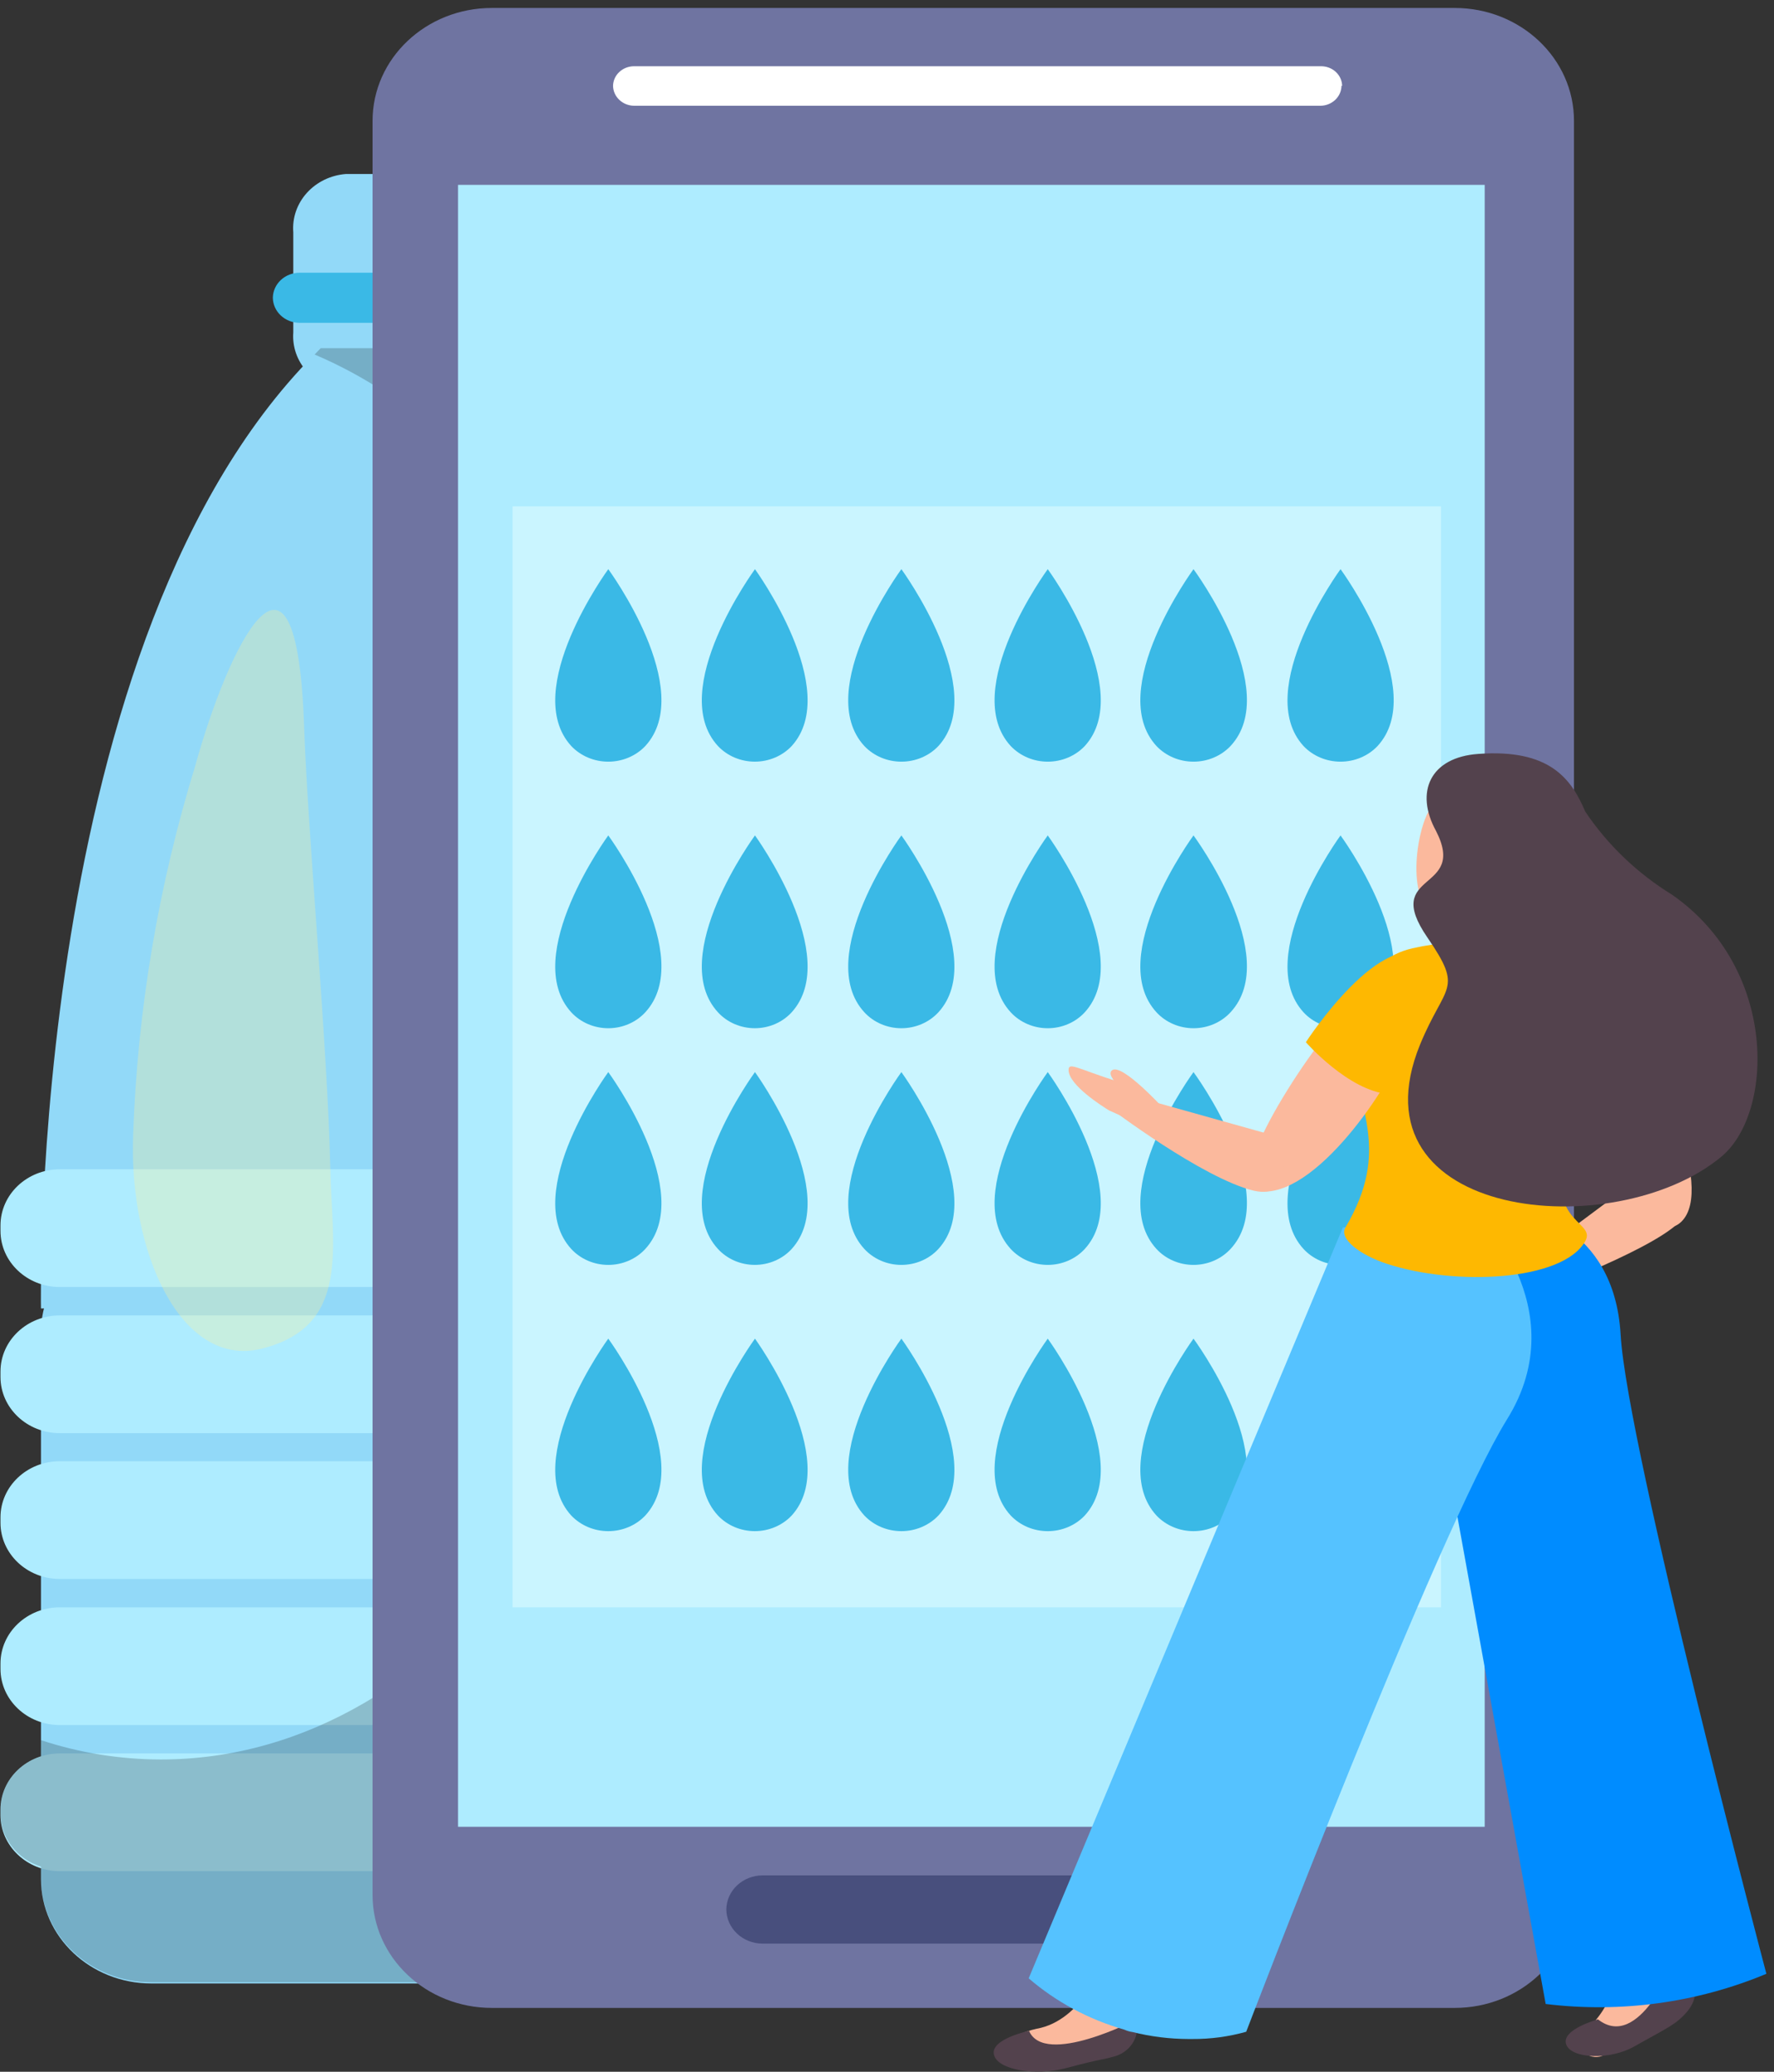 <svg width="209" height="244" viewBox="0 0 209 244" fill="none" xmlns="http://www.w3.org/2000/svg">
    <rect x="0" y="0" width="209" height="244" fill="#333333" stroke="none"/>
    <path
        d="M63.41 39.158C63.534 40.839 62.953 42.499 61.792 43.777C60.632 45.055 58.985 45.848 57.21 45.984H40.752C38.977 45.848 37.331 45.055 36.17 43.777C35.009 42.499 34.428 40.839 34.553 39.158V27.355C34.418 25.668 34.994 23.999 36.156 22.713C37.318 21.427 38.97 20.629 40.752 20.493H57.21C58.992 20.629 60.645 21.427 61.806 22.713C62.968 23.999 63.545 25.668 63.41 27.355V39.158Z"
        fill="#92D9F8" />
    <path
        d="M65.811 35.07C65.811 35.458 65.731 35.841 65.574 36.199C65.417 36.557 65.188 36.883 64.898 37.157C64.608 37.431 64.265 37.648 63.886 37.796C63.508 37.945 63.102 38.021 62.693 38.021H35.301C34.47 38.021 33.673 37.711 33.082 37.159C32.491 36.606 32.154 35.856 32.145 35.07C32.154 34.284 32.491 33.534 33.082 32.981C33.673 32.429 34.47 32.119 35.301 32.119H62.693C63.102 32.119 63.508 32.196 63.886 32.344C64.265 32.492 64.608 32.709 64.898 32.983C65.188 33.258 65.417 33.583 65.574 33.941C65.731 34.299 65.811 34.683 65.811 35.07Z"
        fill="#3AB9E6" />
    <path
        d="M81.105 144.646H17.829C10.649 144.646 4.828 150.153 4.828 156.947V221.299C4.828 228.093 10.649 233.6 17.829 233.6H81.105C88.285 233.6 94.106 228.093 94.106 221.299V156.947C94.106 150.153 88.285 144.646 81.105 144.646Z"
        fill="#92D9F8" />
    <path
        d="M4.828 154.104C4.828 154.104 3.212 74.606 37.781 41.008H49.918V154.104H4.828Z"
        fill="#92D9F8" />
    <path
        d="M94.068 154.104C94.068 154.104 95.721 74.606 61.115 41.008H48.978V154.104H94.068Z"
        fill="#92D9F8" />
    <path
        d="M90.912 137.713H7.046C3.186 137.713 0.057 140.674 0.057 144.326V144.966C0.057 148.618 3.186 151.579 7.046 151.579H90.912C94.772 151.579 97.901 148.618 97.901 144.966V144.326C97.901 140.674 94.772 137.713 90.912 137.713Z"
        fill="#AEECFF" />
    <path
        d="M90.912 154.921H7.046C3.186 154.921 0.057 157.882 0.057 161.534V162.174C0.057 165.826 3.186 168.787 7.046 168.787H90.912C94.772 168.787 97.901 165.826 97.901 162.174V161.534C97.901 157.882 94.772 154.921 90.912 154.921Z"
        fill="#AEECFF" />
    <path
        d="M90.912 172.093H7.046C3.186 172.093 0.057 175.053 0.057 178.706V179.346C0.057 182.998 3.186 185.959 7.046 185.959H90.912C94.772 185.959 97.901 182.998 97.901 179.346V178.706C97.901 175.053 94.772 172.093 90.912 172.093Z"
        fill="#AEECFF" />
    <path
        d="M90.912 189.301H7.046C3.186 189.301 0.057 192.262 0.057 195.914V196.554C0.057 200.206 3.186 203.167 7.046 203.167H90.912C94.772 203.167 97.901 200.206 97.901 196.554V195.914C97.901 192.262 94.772 189.301 90.912 189.301Z"
        fill="#AEECFF" />
    <path
        d="M90.912 206.509H7.046C3.186 206.509 0.057 209.47 0.057 213.122V213.762C0.057 217.414 3.186 220.375 7.046 220.375H90.912C94.772 220.375 97.901 217.414 97.901 213.762V213.122C97.901 209.47 94.772 206.509 90.912 206.509Z"
        fill="#AEECFF" />
    <g style="mix-blend-mode:overlay" opacity="0.2">
        <path
            d="M97.901 144.966V144.326C97.898 143.027 97.495 141.756 96.741 140.67C95.987 139.584 94.915 138.73 93.655 138.211C92.152 113.324 86.14 65.22 61.115 41.008H37.782L37.068 41.754C62.205 52.42 80.466 84.419 80.466 122.639C80.466 169.356 52.924 207.221 18.957 207.221C14.146 207.217 9.37 206.448 4.829 204.945V206.865C3.441 207.304 2.234 208.144 1.378 209.267C0.522 210.389 0.06 211.738 0.057 213.122V213.585C0.06 214.969 0.522 216.318 1.378 217.44C2.234 218.563 3.441 219.403 4.829 219.842V221.157C4.824 222.771 5.155 224.37 5.805 225.862C6.454 227.355 7.408 228.711 8.612 229.854C9.816 230.997 11.247 231.903 12.822 232.522C14.398 233.141 16.086 233.459 17.792 233.459H81.105C84.553 233.459 87.86 232.163 90.298 229.856C92.736 227.549 94.106 224.42 94.106 221.157V219.451C95.242 218.895 96.194 218.053 96.857 217.018C97.52 215.983 97.868 214.795 97.864 213.585V212.98C97.873 211.769 97.526 210.579 96.862 209.544C96.199 208.508 95.245 207.667 94.106 207.114V202.279C95.242 201.723 96.194 200.881 96.857 199.846C97.52 198.811 97.868 197.622 97.864 196.412V195.808C97.868 194.598 97.52 193.41 96.857 192.374C96.194 191.339 95.242 190.498 94.106 189.941V185.142C95.242 184.586 96.194 183.744 96.857 182.709C97.52 181.674 97.868 180.486 97.864 179.275V178.635C97.868 177.425 97.52 176.237 96.857 175.202C96.194 174.167 95.242 173.325 94.106 172.769V167.934C95.245 167.381 96.199 166.54 96.862 165.504C97.526 164.468 97.873 163.279 97.864 162.068V161.463C97.859 160.219 97.487 159 96.79 157.945C96.093 156.89 95.098 156.04 93.918 155.49C93.918 154.992 93.918 154.495 93.693 154.032H94.031C94.031 154.032 94.031 152.859 94.031 150.762C95.177 150.226 96.144 149.401 96.827 148.379C97.51 147.356 97.881 146.176 97.901 144.966Z"
            fill="black" />
    </g>
    <g style="mix-blend-mode:overlay" opacity="0.3">
        <g style="mix-blend-mode:overlay">
            <path
                d="M23.017 90.142C26.775 76.525 34.928 59.175 35.83 85.591C36.243 97.893 38.611 123.563 38.911 137.535C39.099 146.921 41.391 156.272 30.72 158.867C21.251 161.107 15.127 147.348 15.69 133.553C16.207 118.85 18.669 104.266 23.017 90.142Z"
                fill="#FEF098" />
        </g>
    </g>
    <path
        d="M171.383 0.938H57.946C50.184 0.938 43.893 6.892 43.893 14.236V223.183C43.893 230.527 50.184 236.481 57.946 236.481H171.383C179.145 236.481 185.436 230.527 185.436 223.183V14.236C185.436 6.892 179.145 0.938 171.383 0.938Z"
        fill="#6F74A1" />
    <path d="M174.918 21.773H53.965V215.148H174.918V21.773Z" fill="#AEECFF" />
    <path d="M169.769 59.638H60.389V189.301H169.769V59.638Z" fill="#CAF5FF" />
    <path
        d="M158.045 10.112C158.035 10.731 157.771 11.323 157.308 11.761C156.845 12.199 156.22 12.449 155.565 12.458H74.705C74.05 12.449 73.425 12.199 72.962 11.761C72.499 11.323 72.234 10.731 72.225 10.112C72.234 9.496 72.5 8.908 72.964 8.475C73.428 8.043 74.053 7.801 74.705 7.801H155.64C156.292 7.801 156.917 8.043 157.381 8.475C157.845 8.908 158.11 9.496 158.12 10.112H158.045Z"
        fill="white" />
    <path
        d="M71.663 67.033C71.663 67.033 61.255 81.254 67.304 87.867C67.854 88.445 68.526 88.908 69.277 89.225C70.028 89.541 70.841 89.705 71.663 89.705C72.485 89.705 73.298 89.541 74.049 89.225C74.799 88.908 75.472 88.445 76.021 87.867C82.108 81.254 71.663 67.033 71.663 67.033Z"
        fill="#3AB9E6" />
    <path
        d="M88.945 67.033C88.945 67.033 78.5 81.254 84.587 87.867C85.133 88.445 85.802 88.907 86.55 89.223C87.298 89.539 88.108 89.703 88.927 89.703C89.746 89.703 90.556 89.539 91.304 89.223C92.051 88.907 92.72 88.445 93.267 87.867C99.278 81.254 88.945 67.033 88.945 67.033Z"
        fill="#3AB9E6" />
    <path
        d="M106.194 67.033C106.194 67.033 95.748 81.254 101.835 87.867C102.385 88.445 103.057 88.908 103.808 89.225C104.559 89.541 105.371 89.705 106.194 89.705C107.016 89.705 107.829 89.541 108.579 89.225C109.33 88.908 110.003 88.445 110.552 87.867C116.602 81.254 106.194 67.033 106.194 67.033Z"
        fill="#3AB9E6" />
    <path
        d="M123.438 67.033C123.438 67.033 112.992 81.254 119.079 87.867C119.629 88.445 120.301 88.908 121.052 89.225C121.803 89.541 122.616 89.705 123.438 89.705C124.26 89.705 125.073 89.541 125.824 89.225C126.575 88.908 127.247 88.445 127.796 87.867C133.846 81.254 123.438 67.033 123.438 67.033Z"
        fill="#3AB9E6" />
    <path
        d="M140.61 67.033C140.61 67.033 130.164 81.254 136.251 87.867C136.801 88.445 137.473 88.908 138.224 89.225C138.975 89.541 139.787 89.705 140.61 89.705C141.432 89.705 142.245 89.541 142.995 89.225C143.746 88.908 144.419 88.445 144.968 87.867C151.13 81.254 140.61 67.033 140.61 67.033Z"
        fill="#3AB9E6" />
    <path
        d="M157.932 67.033C157.932 67.033 147.524 81.254 153.574 87.867C154.123 88.445 154.795 88.908 155.546 89.225C156.297 89.541 157.11 89.705 157.932 89.705C158.754 89.705 159.567 89.541 160.318 89.225C161.069 88.908 161.741 88.445 162.291 87.867C168.378 81.254 157.932 67.033 157.932 67.033Z"
        fill="#3AB9E6" />
    <path
        d="M71.663 98.391C71.663 98.391 61.255 112.612 67.304 119.225C67.847 119.814 68.517 120.285 69.269 120.608C70.021 120.932 70.837 121.099 71.663 121.099C72.488 121.099 73.305 120.932 74.056 120.608C74.808 120.285 75.478 119.814 76.021 119.225C82.108 112.612 71.663 98.391 71.663 98.391Z"
        fill="#3AB9E6" />
    <path
        d="M88.945 98.391C88.945 98.391 78.5 112.612 84.587 119.225C85.126 119.813 85.793 120.284 86.542 120.607C87.291 120.93 88.104 121.097 88.927 121.097C89.749 121.097 90.563 120.93 91.311 120.607C92.06 120.284 92.727 119.813 93.267 119.225C99.278 112.612 88.945 98.391 88.945 98.391Z"
        fill="#3AB9E6" />
    <path
        d="M106.194 98.391C106.194 98.391 95.748 112.612 101.835 119.225C102.378 119.814 103.048 120.285 103.8 120.608C104.552 120.932 105.368 121.099 106.194 121.099C107.019 121.099 107.836 120.932 108.587 120.608C109.339 120.285 110.009 119.814 110.552 119.225C116.602 112.612 106.194 98.391 106.194 98.391Z"
        fill="#3AB9E6" />
    <path
        d="M123.438 98.391C123.438 98.391 112.992 112.612 119.079 119.225C119.622 119.814 120.292 120.285 121.044 120.608C121.796 120.932 122.612 121.099 123.438 121.099C124.263 121.099 125.08 120.932 125.831 120.608C126.583 120.285 127.253 119.814 127.796 119.225C133.846 112.612 123.438 98.391 123.438 98.391Z"
        fill="#3AB9E6" />
    <path
        d="M140.61 98.391C140.61 98.391 130.164 112.612 136.251 119.225C136.794 119.814 137.464 120.285 138.216 120.608C138.968 120.932 139.784 121.099 140.61 121.099C141.435 121.099 142.252 120.932 143.003 120.608C143.755 120.285 144.425 119.814 144.968 119.225C151.13 112.612 140.61 98.391 140.61 98.391Z"
        fill="#3AB9E6" />
    <path
        d="M157.932 98.391C157.932 98.391 147.524 112.612 153.574 119.225C154.117 119.814 154.787 120.285 155.538 120.608C156.29 120.932 157.106 121.099 157.932 121.099C158.758 121.099 159.574 120.932 160.326 120.608C161.078 120.285 161.748 119.814 162.291 119.225C168.378 112.612 157.932 98.391 157.932 98.391Z"
        fill="#3AB9E6" />
    <path
        d="M71.663 126.265C71.663 126.265 61.255 140.486 67.304 147.099C67.847 147.688 68.517 148.159 69.269 148.482C70.021 148.806 70.837 148.973 71.663 148.973C72.488 148.973 73.305 148.806 74.056 148.482C74.808 148.159 75.478 147.688 76.021 147.099C82.108 140.486 71.663 126.265 71.663 126.265Z"
        fill="#3AB9E6" />
    <path
        d="M88.945 126.264C88.945 126.264 78.5 140.486 84.587 147.099C85.126 147.686 85.793 148.158 86.542 148.481C87.291 148.804 88.104 148.971 88.927 148.971C89.749 148.971 90.563 148.804 91.311 148.481C92.06 148.158 92.727 147.686 93.267 147.099C99.278 140.486 88.945 126.264 88.945 126.264Z"
        fill="#3AB9E6" />
    <path
        d="M106.194 126.265C106.194 126.265 95.748 140.486 101.835 147.099C102.378 147.688 103.048 148.159 103.8 148.482C104.552 148.806 105.368 148.973 106.194 148.973C107.019 148.973 107.836 148.806 108.587 148.482C109.339 148.159 110.009 147.688 110.552 147.099C116.602 140.486 106.194 126.265 106.194 126.265Z"
        fill="#3AB9E6" />
    <path
        d="M123.438 126.264C123.438 126.264 112.992 140.486 119.079 147.099C119.622 147.687 120.292 148.159 121.044 148.482C121.796 148.805 122.612 148.972 123.438 148.972C124.263 148.972 125.08 148.805 125.831 148.482C126.583 148.159 127.253 147.687 127.796 147.099C133.846 140.486 123.438 126.264 123.438 126.264Z"
        fill="#3AB9E6" />
    <path
        d="M140.61 126.265C140.61 126.265 130.164 140.486 136.251 147.099C136.794 147.688 137.464 148.159 138.216 148.482C138.968 148.806 139.784 148.973 140.61 148.973C141.435 148.973 142.252 148.806 143.003 148.482C143.755 148.159 144.425 147.688 144.968 147.099C151.13 140.486 140.61 126.265 140.61 126.265Z"
        fill="#3AB9E6" />
    <path
        d="M157.932 126.264C157.932 126.264 147.524 140.486 153.574 147.099C154.117 147.687 154.787 148.159 155.538 148.482C156.29 148.805 157.106 148.972 157.932 148.972C158.758 148.972 159.574 148.805 160.326 148.482C161.078 148.159 161.748 147.687 162.291 147.099C168.378 140.486 157.932 126.264 157.932 126.264Z"
        fill="#3AB9E6" />
    <path
        d="M71.663 157.658C71.663 157.658 61.255 171.88 67.304 178.493C67.854 179.071 68.526 179.533 69.277 179.85C70.028 180.167 70.841 180.33 71.663 180.33C72.485 180.33 73.298 180.167 74.049 179.85C74.799 179.533 75.472 179.071 76.021 178.493C82.108 171.88 71.663 157.658 71.663 157.658Z"
        fill="#3AB9E6" />
    <path
        d="M88.945 157.659C88.945 157.659 78.5 171.88 84.587 178.493C85.133 179.071 85.802 179.533 86.55 179.849C87.298 180.165 88.108 180.329 88.927 180.329C89.746 180.329 90.556 180.165 91.304 179.849C92.051 179.533 92.72 179.071 93.267 178.493C99.278 171.88 88.945 157.659 88.945 157.659Z"
        fill="#3AB9E6" />
    <path
        d="M106.194 157.658C106.194 157.658 95.748 171.88 101.835 178.493C102.385 179.071 103.057 179.533 103.808 179.85C104.559 180.167 105.371 180.33 106.194 180.33C107.016 180.33 107.829 180.167 108.579 179.85C109.33 179.533 110.003 179.071 110.552 178.493C116.602 171.88 106.194 157.658 106.194 157.658Z"
        fill="#3AB9E6" />
    <path
        d="M123.438 157.659C123.438 157.659 112.992 171.88 119.079 178.493C119.629 179.071 120.301 179.534 121.052 179.851C121.803 180.167 122.616 180.331 123.438 180.331C124.26 180.331 125.073 180.167 125.824 179.851C126.575 179.534 127.247 179.071 127.796 178.493C133.846 171.88 123.438 157.659 123.438 157.659Z"
        fill="#3AB9E6" />
    <path
        d="M140.61 157.658C140.61 157.658 130.164 171.88 136.251 178.493C136.801 179.071 137.473 179.533 138.224 179.85C138.975 180.167 139.787 180.33 140.61 180.33C141.432 180.33 142.245 180.167 142.995 179.85C143.746 179.533 144.419 179.071 144.968 178.493C151.13 171.88 140.61 157.658 140.61 157.658Z"
        fill="#3AB9E6" />
    <path
        d="M157.932 157.659C157.932 157.659 147.524 171.88 153.574 178.493C154.123 179.071 154.795 179.534 155.546 179.851C156.297 180.167 157.11 180.331 157.932 180.331C158.754 180.331 159.567 180.167 160.318 179.851C161.069 179.534 161.741 179.071 162.291 178.493C168.378 171.88 157.932 157.659 157.932 157.659Z"
        fill="#3AB9E6" />
    <path
        d="M139.34 228.908H89.816C88.693 228.898 87.619 228.472 86.825 227.721C86.031 226.969 85.58 225.953 85.57 224.89C85.58 223.827 86.031 222.811 86.825 222.06C87.619 221.308 88.693 220.882 89.816 220.873H139.34C140.463 220.882 141.537 221.308 142.331 222.06C143.125 222.811 143.576 223.827 143.586 224.89C143.576 225.953 143.125 226.969 142.331 227.721C141.537 228.472 140.463 228.898 139.34 228.908Z"
        fill="#484F7D" />
    <path
        d="M167.976 96.258C166.699 99.173 165.233 108.737 171.734 109.128C174.439 109.128 178.572 104.435 179.249 99.813C179.198 98.44 178.712 97.112 177.854 96.003C176.997 94.893 175.807 94.053 174.439 93.591C173.832 93.341 173.178 93.212 172.516 93.211C171.854 93.211 171.199 93.341 170.593 93.591C169.986 93.841 169.441 94.207 168.99 94.666C168.54 95.125 168.195 95.667 167.976 96.258Z"
        fill="#FBB99D" />
    <path
        d="M168.273 104.506C169.25 105.536 169.79 106.872 169.79 108.257C169.79 109.641 169.25 110.977 168.273 112.007C164.515 115.385 177.854 113.75 177.854 113.75L176.351 101.555L168.273 104.506Z"
        fill="#FBB99D" />
    <path
        d="M184.618 124.7C184.075 123.593 183.994 122.334 184.391 121.173C184.788 120.013 185.634 119.037 186.76 118.442C188.225 117.838 190.029 119.224 191.419 120.647C194.726 124.202 202.24 139.917 198.07 143.899C193.899 147.881 186.985 131.81 184.618 124.7Z"
        fill="#FBB99D" />
    <path
        d="M185.86 146.317C185.86 146.317 178.346 149.872 177.519 150.37C173.761 153.356 171.019 153.925 171.883 154.565C173.461 155.454 178.834 153.072 179.661 152.752C181.096 152.096 182.489 151.36 183.831 150.548C184.729 149.242 185.413 147.816 185.86 146.317Z"
        fill="#FBB99D" />
    <path
        d="M197.732 144.041C193.975 147.596 179.621 152.787 179.621 152.787V148.805L193.937 138.139C193.937 138.139 201.452 140.663 197.732 144.041Z"
        fill="#FBB99D" />
    <path
        d="M196.041 125.661C196.041 125.661 191.306 111.439 184.543 113.288C177.779 115.137 185.332 130.14 185.332 130.14C185.332 130.14 193.11 129.251 196.041 125.661Z"
        fill="#FEC44F" />
    <path
        d="M196.418 225.565C196.233 227.612 196.608 229.669 197.508 231.538C198.785 234.241 192.548 240.996 188.527 242.204C186.761 242.631 184.958 240.711 187.325 238.649C188.838 237.142 189.865 235.257 190.284 233.216C190.703 231.175 190.498 229.064 189.692 227.13L196.418 225.565Z"
        fill="#FBB99D" />
    <path
        d="M197.244 230.97C197.244 230.97 193.11 241.636 188.263 237.832C188.263 237.832 183.942 239.005 184.506 240.747C185.069 242.489 189.691 242.667 192.584 240.996C196.342 238.863 197.394 238.507 198.747 236.943C201.565 233.601 197.244 230.97 197.244 230.97Z"
        fill="#53424D" />
    <path
        d="M193.377 191.861C193.753 192.856 194.805 197.371 195.97 201.496C197.747 209.418 197.9 217.589 196.421 225.565C196.364 226.335 196.364 227.107 196.421 227.876C196.421 231.432 192.212 233.032 191.912 232.392C189.695 227.912 180.639 205.442 180.639 195.238C180.451 180.377 183.42 165.195 193.377 191.861Z"
        fill="#FBB99D" />
    <path
        d="M179.245 142.477C179.245 142.477 190.179 144.006 190.931 157.196C191.682 170.387 208.102 232.463 208.102 232.463C199.941 235.873 190.948 237.102 182.1 236.018L165.154 142.477H179.245Z"
        fill="#008CFF" />
    <path
        d="M136.45 234.418C134.84 235.913 133.663 237.774 133.03 239.822C132.128 242.809 122.321 244.231 118.376 242.489C116.648 241.707 118.865 239.645 122.134 238.934C127.544 237.974 130.024 231.112 130.024 231.112L136.45 234.418Z"
        fill="#FBB99D" />
    <path
        d="M133.856 237.867C133.856 237.867 123.072 243.449 121.231 239.183C121.231 239.183 116.647 240.143 117.098 241.991C117.549 243.84 122.095 244.48 125.514 243.591C130.624 242.24 129.272 242.774 131.489 242.134C132.377 241.834 133.114 241.228 133.553 240.438C133.991 239.647 134.099 238.73 133.856 237.867Z"
        fill="#53424D" />
    <path
        d="M158.05 205.656C157.636 206.687 155.231 210.918 153.278 214.971C148.994 222.388 143.285 228.983 136.444 234.418C135.799 234.958 135.207 235.553 134.678 236.196C132.273 239.005 127.652 237.583 127.877 236.872C129.305 231.894 138.135 208.215 145.387 200.074C155.983 188.234 169.172 178.031 158.05 205.656Z"
        fill="#FBB99D" />
    <path
        d="M121.193 232.996C124.425 235.785 128.277 237.85 132.466 239.041C132.774 239.183 133.103 239.279 133.443 239.325C135.589 239.862 137.798 240.137 140.018 240.143H140.469C142.619 240.157 144.759 239.869 146.819 239.289C146.819 239.289 169.364 180.342 177.555 167.151C185.747 153.961 173.798 142.548 173.798 142.548L158.204 144.575L121.193 232.996Z"
        fill="#55C2FF" />
    <path
        d="M166.396 111.688C172.721 110.269 179.351 110.703 185.409 112.932C194.577 116.488 186.16 130.389 185.409 132.629C180.787 144.255 188.227 143.544 186.762 146.175C184.131 150.903 171.394 151.472 163.39 148.841C160.234 147.81 157.716 145.89 158.505 144.575C164.029 135.224 159.595 130.567 159.896 124.38C160.196 118.194 160.459 113.074 166.396 111.688Z"
        fill="#FEB801" />
    <path
        d="M158.429 119.119C159.132 118.101 160.209 117.367 161.452 117.058C162.695 116.75 164.014 116.888 165.155 117.448C166.507 118.301 166.207 120.47 165.718 122.354C164.516 126.834 155.648 140.451 148.885 140.344C143.324 140.273 153.244 124.985 158.429 119.119Z"
        fill="#FBB99D" />
    <path
        d="M163.617 128.86C163.617 128.86 173.762 117.376 168.389 113.003C163.016 108.63 153.848 122.745 153.848 122.745C153.848 122.745 158.845 128.469 163.617 128.86Z"
        fill="#FEB801" />
    <path
        d="M174.175 88.791C168.501 89.182 166.66 93.271 169.178 97.857C172.935 105.181 162.715 102.479 168.163 110.408C172.484 116.701 170.267 115.812 167.299 123.029C158.882 143.686 190.257 146.672 202.807 136.22C208.969 131.1 209.533 114.141 197.021 105.395C192.897 102.857 189.399 99.511 186.763 95.582C185.109 91.671 182.517 88.187 174.175 88.791Z"
        fill="#53424D" />
    <path
        d="M136.862 130.318C136.862 130.318 132.278 125.341 131.075 126.016C129.873 126.692 133.668 129.571 133.668 129.571L136.862 130.318Z"
        fill="#FBB99D" />
    <path
        d="M139.756 131.811C139.756 131.811 132.241 127.616 131.64 127.367C126.868 125.838 125.891 125.056 125.891 126.016C125.891 127.793 129.911 130.318 130.663 130.78C132.043 131.424 133.461 131.993 134.909 132.486C136.55 132.484 138.183 132.257 139.756 131.811Z"
        fill="#FBB99D" />
    <path
        d="M147.719 140.237C141.67 138.779 130.66 130.424 130.66 130.424L133.816 129.18L150.838 133.944C150.838 133.944 152.942 141.41 147.719 140.237Z"
        fill="#FBB99D" />
</svg>
